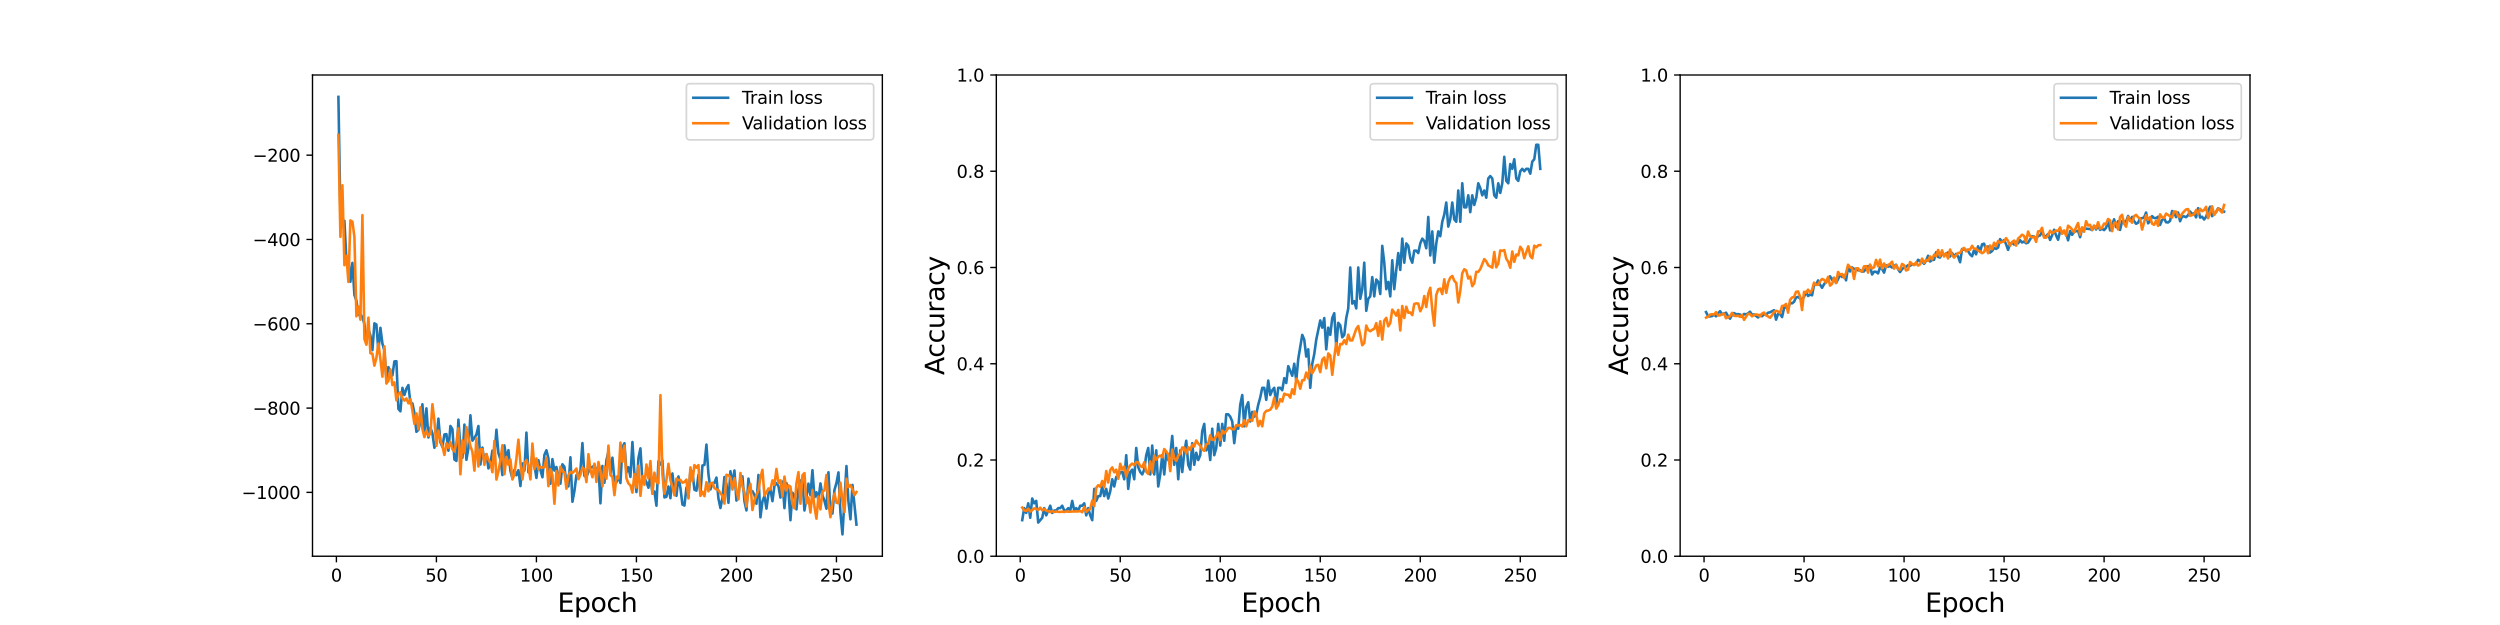 <?xml version="1.0" encoding="utf-8" standalone="no"?>
<!DOCTYPE svg PUBLIC "-//W3C//DTD SVG 1.1//EN"
  "http://www.w3.org/Graphics/SVG/1.1/DTD/svg11.dtd">
<svg height="360pt" version="1.1" viewBox="0 0 1440 360" width="1440pt" xmlns="http://www.w3.org/2000/svg" xmlns:xlink="http://www.w3.org/1999/xlink">
 <defs>
  <style type="text/css">*{stroke-linecap:butt;stroke-linejoin:round;}</style>
 </defs>
 <g id="figure_1">
  <g id="patch_1">
   <path d="M 0 360 
L 1440 360 
L 1440 0 
L 0 0 
z
" style="fill:#ffffff;"/>
  </g>
  <g id="axes_1">
   <g id="patch_2">
    <path d="M 180 320.4 
L 508.235 320.4 
L 508.235 43.2 
L 180 43.2 
z
" style="fill:#ffffff;"/>
   </g>
   <g id="matplotlib.axis_1">
    <g id="xtick_1">
     <g id="line2d_1">
      <defs>
       <path d="M 0 0 
L 0 3.5 
" id="m39d8b6b0dd" style="stroke:#000000;stroke-width:0.8;"/>
      </defs>
      <g>
       <use style="stroke:#000000;stroke-width:0.8;" x="193.768" xlink:href="#m39d8b6b0dd" y="320.4"/>
      </g>
     </g>
     <g id="text_1">
      <!-- 0 -->
      <g transform="translate(190.586 334.998)scale(0.1 -0.1)">
       <defs>
        <path d="M 2034 4250 
Q 1547 4250 1301 3770 
Q 1056 3291 1056 2328 
Q 1056 1369 1301 889 
Q 1547 409 2034 409 
Q 2525 409 2770 889 
Q 3016 1369 3016 2328 
Q 3016 3291 2770 3770 
Q 2525 4250 2034 4250 
z
M 2034 4750 
Q 2819 4750 3233 4129 
Q 3647 3509 3647 2328 
Q 3647 1150 3233 529 
Q 2819 -91 2034 -91 
Q 1250 -91 836 529 
Q 422 1150 422 2328 
Q 422 3509 836 4129 
Q 1250 4750 2034 4750 
z
" id="DejaVuSans-30" transform="scale(0.016)"/>
       </defs>
       <use xlink:href="#DejaVuSans-30"/>
      </g>
     </g>
    </g>
    <g id="xtick_2">
     <g id="line2d_2">
      <g>
       <use style="stroke:#000000;stroke-width:0.8;" x="251.373" xlink:href="#m39d8b6b0dd" y="320.4"/>
      </g>
     </g>
     <g id="text_2">
      <!-- 50 -->
      <g transform="translate(245.011 334.998)scale(0.1 -0.1)">
       <defs>
        <path d="M 691 4666 
L 3169 4666 
L 3169 4134 
L 1269 4134 
L 1269 2991 
Q 1406 3038 1543 3061 
Q 1681 3084 1819 3084 
Q 2600 3084 3056 2656 
Q 3513 2228 3513 1497 
Q 3513 744 3044 326 
Q 2575 -91 1722 -91 
Q 1428 -91 1123 -41 
Q 819 9 494 109 
L 494 744 
Q 775 591 1075 516 
Q 1375 441 1709 441 
Q 2250 441 2565 725 
Q 2881 1009 2881 1497 
Q 2881 1984 2565 2268 
Q 2250 2553 1709 2553 
Q 1456 2553 1204 2497 
Q 953 2441 691 2322 
L 691 4666 
z
" id="DejaVuSans-35" transform="scale(0.016)"/>
       </defs>
       <use xlink:href="#DejaVuSans-35"/>
       <use x="63.623" xlink:href="#DejaVuSans-30"/>
      </g>
     </g>
    </g>
    <g id="xtick_3">
     <g id="line2d_3">
      <g>
       <use style="stroke:#000000;stroke-width:0.8;" x="308.978" xlink:href="#m39d8b6b0dd" y="320.4"/>
      </g>
     </g>
     <g id="text_3">
      <!-- 100 -->
      <g transform="translate(299.435 334.998)scale(0.1 -0.1)">
       <defs>
        <path d="M 794 531 
L 1825 531 
L 1825 4091 
L 703 3866 
L 703 4441 
L 1819 4666 
L 2450 4666 
L 2450 531 
L 3481 531 
L 3481 0 
L 794 0 
L 794 531 
z
" id="DejaVuSans-31" transform="scale(0.016)"/>
       </defs>
       <use xlink:href="#DejaVuSans-31"/>
       <use x="63.623" xlink:href="#DejaVuSans-30"/>
       <use x="127.246" xlink:href="#DejaVuSans-30"/>
      </g>
     </g>
    </g>
    <g id="xtick_4">
     <g id="line2d_4">
      <g>
       <use style="stroke:#000000;stroke-width:0.8;" x="366.584" xlink:href="#m39d8b6b0dd" y="320.4"/>
      </g>
     </g>
     <g id="text_4">
      <!-- 150 -->
      <g transform="translate(357.04 334.998)scale(0.1 -0.1)">
       <use xlink:href="#DejaVuSans-31"/>
       <use x="63.623" xlink:href="#DejaVuSans-35"/>
       <use x="127.246" xlink:href="#DejaVuSans-30"/>
      </g>
     </g>
    </g>
    <g id="xtick_5">
     <g id="line2d_5">
      <g>
       <use style="stroke:#000000;stroke-width:0.8;" x="424.189" xlink:href="#m39d8b6b0dd" y="320.4"/>
      </g>
     </g>
     <g id="text_5">
      <!-- 200 -->
      <g transform="translate(414.645 334.998)scale(0.1 -0.1)">
       <defs>
        <path d="M 1228 531 
L 3431 531 
L 3431 0 
L 469 0 
L 469 531 
Q 828 903 1448 1529 
Q 2069 2156 2228 2338 
Q 2531 2678 2651 2914 
Q 2772 3150 2772 3378 
Q 2772 3750 2511 3984 
Q 2250 4219 1831 4219 
Q 1534 4219 1204 4116 
Q 875 4013 500 3803 
L 500 4441 
Q 881 4594 1212 4672 
Q 1544 4750 1819 4750 
Q 2544 4750 2975 4387 
Q 3406 4025 3406 3419 
Q 3406 3131 3298 2873 
Q 3191 2616 2906 2266 
Q 2828 2175 2409 1742 
Q 1991 1309 1228 531 
z
" id="DejaVuSans-32" transform="scale(0.016)"/>
       </defs>
       <use xlink:href="#DejaVuSans-32"/>
       <use x="63.623" xlink:href="#DejaVuSans-30"/>
       <use x="127.246" xlink:href="#DejaVuSans-30"/>
      </g>
     </g>
    </g>
    <g id="xtick_6">
     <g id="line2d_6">
      <g>
       <use style="stroke:#000000;stroke-width:0.8;" x="481.794" xlink:href="#m39d8b6b0dd" y="320.4"/>
      </g>
     </g>
     <g id="text_6">
      <!-- 250 -->
      <g transform="translate(472.251 334.998)scale(0.1 -0.1)">
       <use xlink:href="#DejaVuSans-32"/>
       <use x="63.623" xlink:href="#DejaVuSans-35"/>
       <use x="127.246" xlink:href="#DejaVuSans-30"/>
      </g>
     </g>
    </g>
    <g id="text_7">
     <!-- Epoch -->
     <g transform="translate(321.151 352.476)scale(0.15 -0.15)">
      <defs>
       <path d="M 628 4666 
L 3578 4666 
L 3578 4134 
L 1259 4134 
L 1259 2753 
L 3481 2753 
L 3481 2222 
L 1259 2222 
L 1259 531 
L 3634 531 
L 3634 0 
L 628 0 
L 628 4666 
z
" id="DejaVuSans-45" transform="scale(0.016)"/>
       <path d="M 1159 525 
L 1159 -1331 
L 581 -1331 
L 581 3500 
L 1159 3500 
L 1159 2969 
Q 1341 3281 1617 3432 
Q 1894 3584 2278 3584 
Q 2916 3584 3314 3078 
Q 3713 2572 3713 1747 
Q 3713 922 3314 415 
Q 2916 -91 2278 -91 
Q 1894 -91 1617 61 
Q 1341 213 1159 525 
z
M 3116 1747 
Q 3116 2381 2855 2742 
Q 2594 3103 2138 3103 
Q 1681 3103 1420 2742 
Q 1159 2381 1159 1747 
Q 1159 1113 1420 752 
Q 1681 391 2138 391 
Q 2594 391 2855 752 
Q 3116 1113 3116 1747 
z
" id="DejaVuSans-70" transform="scale(0.016)"/>
       <path d="M 1959 3097 
Q 1497 3097 1228 2736 
Q 959 2375 959 1747 
Q 959 1119 1226 758 
Q 1494 397 1959 397 
Q 2419 397 2687 759 
Q 2956 1122 2956 1747 
Q 2956 2369 2687 2733 
Q 2419 3097 1959 3097 
z
M 1959 3584 
Q 2709 3584 3137 3096 
Q 3566 2609 3566 1747 
Q 3566 888 3137 398 
Q 2709 -91 1959 -91 
Q 1206 -91 779 398 
Q 353 888 353 1747 
Q 353 2609 779 3096 
Q 1206 3584 1959 3584 
z
" id="DejaVuSans-6f" transform="scale(0.016)"/>
       <path d="M 3122 3366 
L 3122 2828 
Q 2878 2963 2633 3030 
Q 2388 3097 2138 3097 
Q 1578 3097 1268 2742 
Q 959 2388 959 1747 
Q 959 1106 1268 751 
Q 1578 397 2138 397 
Q 2388 397 2633 464 
Q 2878 531 3122 666 
L 3122 134 
Q 2881 22 2623 -34 
Q 2366 -91 2075 -91 
Q 1284 -91 818 406 
Q 353 903 353 1747 
Q 353 2603 823 3093 
Q 1294 3584 2113 3584 
Q 2378 3584 2631 3529 
Q 2884 3475 3122 3366 
z
" id="DejaVuSans-63" transform="scale(0.016)"/>
       <path d="M 3513 2113 
L 3513 0 
L 2938 0 
L 2938 2094 
Q 2938 2591 2744 2837 
Q 2550 3084 2163 3084 
Q 1697 3084 1428 2787 
Q 1159 2491 1159 1978 
L 1159 0 
L 581 0 
L 581 4863 
L 1159 4863 
L 1159 2956 
Q 1366 3272 1645 3428 
Q 1925 3584 2291 3584 
Q 2894 3584 3203 3211 
Q 3513 2838 3513 2113 
z
" id="DejaVuSans-68" transform="scale(0.016)"/>
      </defs>
      <use xlink:href="#DejaVuSans-45"/>
      <use x="63.184" xlink:href="#DejaVuSans-70"/>
      <use x="126.66" xlink:href="#DejaVuSans-6f"/>
      <use x="187.842" xlink:href="#DejaVuSans-63"/>
      <use x="242.822" xlink:href="#DejaVuSans-68"/>
     </g>
    </g>
   </g>
   <g id="matplotlib.axis_2">
    <g id="ytick_1">
     <g id="line2d_7">
      <defs>
       <path d="M 0 0 
L -3.5 0 
" id="m17ce45d830" style="stroke:#000000;stroke-width:0.8;"/>
      </defs>
      <g>
       <use style="stroke:#000000;stroke-width:0.8;" x="180" xlink:href="#m17ce45d830" y="283.609"/>
      </g>
     </g>
     <g id="text_8">
      <!-- −1000 -->
      <g transform="translate(139.17 287.409)scale(0.1 -0.1)">
       <defs>
        <path d="M 678 2272 
L 4684 2272 
L 4684 1741 
L 678 1741 
L 678 2272 
z
" id="DejaVuSans-2212" transform="scale(0.016)"/>
       </defs>
       <use xlink:href="#DejaVuSans-2212"/>
       <use x="83.789" xlink:href="#DejaVuSans-31"/>
       <use x="147.412" xlink:href="#DejaVuSans-30"/>
       <use x="211.035" xlink:href="#DejaVuSans-30"/>
       <use x="274.658" xlink:href="#DejaVuSans-30"/>
      </g>
     </g>
    </g>
    <g id="ytick_2">
     <g id="line2d_8">
      <g>
       <use style="stroke:#000000;stroke-width:0.8;" x="180" xlink:href="#m17ce45d830" y="235.051"/>
      </g>
     </g>
     <g id="text_9">
      <!-- −800 -->
      <g transform="translate(145.533 238.851)scale(0.1 -0.1)">
       <defs>
        <path d="M 2034 2216 
Q 1584 2216 1326 1975 
Q 1069 1734 1069 1313 
Q 1069 891 1326 650 
Q 1584 409 2034 409 
Q 2484 409 2743 651 
Q 3003 894 3003 1313 
Q 3003 1734 2745 1975 
Q 2488 2216 2034 2216 
z
M 1403 2484 
Q 997 2584 770 2862 
Q 544 3141 544 3541 
Q 544 4100 942 4425 
Q 1341 4750 2034 4750 
Q 2731 4750 3128 4425 
Q 3525 4100 3525 3541 
Q 3525 3141 3298 2862 
Q 3072 2584 2669 2484 
Q 3125 2378 3379 2068 
Q 3634 1759 3634 1313 
Q 3634 634 3220 271 
Q 2806 -91 2034 -91 
Q 1263 -91 848 271 
Q 434 634 434 1313 
Q 434 1759 690 2068 
Q 947 2378 1403 2484 
z
M 1172 3481 
Q 1172 3119 1398 2916 
Q 1625 2713 2034 2713 
Q 2441 2713 2670 2916 
Q 2900 3119 2900 3481 
Q 2900 3844 2670 4047 
Q 2441 4250 2034 4250 
Q 1625 4250 1398 4047 
Q 1172 3844 1172 3481 
z
" id="DejaVuSans-38" transform="scale(0.016)"/>
       </defs>
       <use xlink:href="#DejaVuSans-2212"/>
       <use x="83.789" xlink:href="#DejaVuSans-38"/>
       <use x="147.412" xlink:href="#DejaVuSans-30"/>
       <use x="211.035" xlink:href="#DejaVuSans-30"/>
      </g>
     </g>
    </g>
    <g id="ytick_3">
     <g id="line2d_9">
      <g>
       <use style="stroke:#000000;stroke-width:0.8;" x="180" xlink:href="#m17ce45d830" y="186.493"/>
      </g>
     </g>
     <g id="text_10">
      <!-- −600 -->
      <g transform="translate(145.533 190.293)scale(0.1 -0.1)">
       <defs>
        <path d="M 2113 2584 
Q 1688 2584 1439 2293 
Q 1191 2003 1191 1497 
Q 1191 994 1439 701 
Q 1688 409 2113 409 
Q 2538 409 2786 701 
Q 3034 994 3034 1497 
Q 3034 2003 2786 2293 
Q 2538 2584 2113 2584 
z
M 3366 4563 
L 3366 3988 
Q 3128 4100 2886 4159 
Q 2644 4219 2406 4219 
Q 1781 4219 1451 3797 
Q 1122 3375 1075 2522 
Q 1259 2794 1537 2939 
Q 1816 3084 2150 3084 
Q 2853 3084 3261 2657 
Q 3669 2231 3669 1497 
Q 3669 778 3244 343 
Q 2819 -91 2113 -91 
Q 1303 -91 875 529 
Q 447 1150 447 2328 
Q 447 3434 972 4092 
Q 1497 4750 2381 4750 
Q 2619 4750 2861 4703 
Q 3103 4656 3366 4563 
z
" id="DejaVuSans-36" transform="scale(0.016)"/>
       </defs>
       <use xlink:href="#DejaVuSans-2212"/>
       <use x="83.789" xlink:href="#DejaVuSans-36"/>
       <use x="147.412" xlink:href="#DejaVuSans-30"/>
       <use x="211.035" xlink:href="#DejaVuSans-30"/>
      </g>
     </g>
    </g>
    <g id="ytick_4">
     <g id="line2d_10">
      <g>
       <use style="stroke:#000000;stroke-width:0.8;" x="180" xlink:href="#m17ce45d830" y="137.935"/>
      </g>
     </g>
     <g id="text_11">
      <!-- −400 -->
      <g transform="translate(145.533 141.734)scale(0.1 -0.1)">
       <defs>
        <path d="M 2419 4116 
L 825 1625 
L 2419 1625 
L 2419 4116 
z
M 2253 4666 
L 3047 4666 
L 3047 1625 
L 3713 1625 
L 3713 1100 
L 3047 1100 
L 3047 0 
L 2419 0 
L 2419 1100 
L 313 1100 
L 313 1709 
L 2253 4666 
z
" id="DejaVuSans-34" transform="scale(0.016)"/>
       </defs>
       <use xlink:href="#DejaVuSans-2212"/>
       <use x="83.789" xlink:href="#DejaVuSans-34"/>
       <use x="147.412" xlink:href="#DejaVuSans-30"/>
       <use x="211.035" xlink:href="#DejaVuSans-30"/>
      </g>
     </g>
    </g>
    <g id="ytick_5">
     <g id="line2d_11">
      <g>
       <use style="stroke:#000000;stroke-width:0.8;" x="180" xlink:href="#m17ce45d830" y="89.377"/>
      </g>
     </g>
     <g id="text_12">
      <!-- −200 -->
      <g transform="translate(145.533 93.176)scale(0.1 -0.1)">
       <use xlink:href="#DejaVuSans-2212"/>
       <use x="83.789" xlink:href="#DejaVuSans-32"/>
       <use x="147.412" xlink:href="#DejaVuSans-30"/>
       <use x="211.035" xlink:href="#DejaVuSans-30"/>
      </g>
     </g>
    </g>
   </g>
   <g id="line2d_12">
    <path clip-path="url(#p6eb537071e)" d="M 194.92 55.8 
L 196.072 123.396 
L 197.224 129.078 
L 198.376 127.142 
L 199.528 149.829 
L 200.68 148.721 
L 201.832 162.297 
L 202.985 151.417 
L 204.137 169.862 
L 205.289 173.222 
L 206.441 181.38 
L 207.593 181.122 
L 208.745 182.581 
L 209.897 186.667 
L 211.049 197.488 
L 212.201 189.556 
L 213.353 193.28 
L 214.506 201.682 
L 215.658 186.253 
L 216.81 186.91 
L 217.962 202.565 
L 219.114 188.822 
L 220.266 197.828 
L 221.418 202.051 
L 222.57 218.805 
L 223.722 211.437 
L 224.875 214.301 
L 226.027 216.235 
L 227.179 208.174 
L 228.331 208.043 
L 229.483 235.56 
L 230.635 236.913 
L 231.787 223.411 
L 232.939 227.5 
L 234.091 223.839 
L 235.244 221.819 
L 236.396 232.345 
L 237.548 232.345 
L 238.7 237.878 
L 239.852 248.726 
L 241.004 247.595 
L 242.156 243 
L 243.308 232.86 
L 244.46 249.379 
L 245.612 235.226 
L 246.765 251.975 
L 247.917 246.317 
L 249.069 249.605 
L 250.221 257.9 
L 251.373 253.727 
L 252.525 241.145 
L 253.677 254.719 
L 254.829 257.446 
L 255.981 250.25 
L 257.134 250.057 
L 258.286 259.6 
L 259.438 245.371 
L 260.59 247.207 
L 261.742 264.662 
L 262.894 265.488 
L 264.046 241.718 
L 265.198 257.734 
L 266.35 263.655 
L 267.503 244.572 
L 268.655 264.842 
L 269.807 258.058 
L 270.959 239.214 
L 272.111 253.818 
L 273.263 252.261 
L 274.415 250.25 
L 275.567 245.385 
L 276.719 267.54 
L 277.871 257.795 
L 279.024 266.185 
L 280.176 261.593 
L 281.328 269.824 
L 282.48 266.756 
L 283.632 259.571 
L 284.784 262.973 
L 285.936 247.529 
L 287.088 260.965 
L 288.24 264.619 
L 289.393 273.64 
L 290.545 256.577 
L 291.697 264.803 
L 292.849 259.293 
L 294.001 271.176 
L 295.153 275.5 
L 296.305 270.725 
L 297.457 273.729 
L 298.609 270.816 
L 299.762 279.965 
L 300.914 266.917 
L 302.066 271.084 
L 303.218 249.185 
L 304.37 272.064 
L 305.522 271.052 
L 306.674 261.672 
L 307.826 267.984 
L 308.978 275.279 
L 310.13 265.072 
L 311.283 270.701 
L 312.435 274.896 
L 313.587 262.006 
L 314.739 259.357 
L 315.891 264.082 
L 317.043 278.639 
L 318.195 264.452 
L 319.347 271.063 
L 320.499 268.983 
L 321.652 274.832 
L 322.804 278.592 
L 323.956 267.432 
L 325.108 268.843 
L 326.26 278.258 
L 327.412 280.154 
L 328.564 263.395 
L 329.716 289.01 
L 330.868 282.783 
L 332.021 273.66 
L 333.173 274.497 
L 334.325 271.076 
L 335.477 255.226 
L 336.629 274.112 
L 337.781 274.646 
L 340.085 268.997 
L 341.237 269.251 
L 342.389 267.796 
L 343.542 271.9 
L 344.694 268.622 
L 345.846 289.9 
L 346.998 268.399 
L 348.15 278.056 
L 349.302 265.077 
L 350.454 260.281 
L 351.606 272.84 
L 352.758 263.625 
L 353.911 276.555 
L 355.063 277.788 
L 356.215 274.381 
L 357.367 278.212 
L 358.519 257.465 
L 359.671 255.299 
L 360.823 272.161 
L 361.975 269.154 
L 363.127 274.7 
L 364.28 254.622 
L 365.432 272.793 
L 366.584 283.42 
L 367.736 263.888 
L 368.888 258.254 
L 370.04 277.363 
L 371.192 275.36 
L 372.344 277.726 
L 373.496 280.935 
L 374.648 274.059 
L 375.801 284.102 
L 376.953 283.088 
L 378.105 291.266 
L 379.257 265.739 
L 380.409 267.569 
L 381.561 265.186 
L 382.713 286.507 
L 383.865 286.128 
L 385.017 280.211 
L 386.17 286.951 
L 387.322 272.708 
L 388.474 283.297 
L 389.626 285.584 
L 390.778 274.43 
L 391.93 281.131 
L 393.082 290.602 
L 394.234 291.201 
L 395.386 280.839 
L 396.539 286.331 
L 397.691 270.695 
L 398.843 271.896 
L 399.995 282.076 
L 401.147 282.61 
L 402.299 273.538 
L 403.451 284.235 
L 404.603 268.124 
L 405.755 267.773 
L 406.907 256.087 
L 408.06 273.039 
L 409.212 281.908 
L 410.364 278.369 
L 411.516 278.097 
L 412.668 275.083 
L 413.82 287.145 
L 414.972 292.628 
L 416.124 286.799 
L 417.276 274.751 
L 418.429 278.753 
L 419.581 289.619 
L 420.733 271.43 
L 421.885 278.665 
L 423.037 270.992 
L 424.189 288.321 
L 425.341 285.036 
L 426.493 275.578 
L 427.645 274.364 
L 428.798 288.759 
L 429.95 293.995 
L 431.102 275.674 
L 432.254 283.473 
L 433.406 282.895 
L 434.558 285.063 
L 435.71 290.161 
L 436.862 273.566 
L 438.014 297.969 
L 439.166 288.778 
L 440.319 285.704 
L 441.471 292.968 
L 442.623 284.555 
L 443.775 281.967 
L 444.927 288.668 
L 446.079 279.829 
L 447.231 278.321 
L 448.383 279.945 
L 449.535 286.584 
L 450.688 277.391 
L 451.84 292.683 
L 452.992 278.272 
L 454.144 282.351 
L 455.296 299.648 
L 456.448 283.813 
L 457.6 285.347 
L 458.752 293.393 
L 459.904 281.856 
L 461.057 276.77 
L 462.209 277.1 
L 463.361 294.041 
L 465.665 278.559 
L 466.817 285.236 
L 467.969 270.845 
L 469.121 286.492 
L 470.273 283.556 
L 471.425 287.989 
L 472.578 278.445 
L 473.73 285.303 
L 474.882 288.471 
L 476.034 293.017 
L 477.186 272.045 
L 478.338 295.02 
L 479.49 295.786 
L 480.642 282.209 
L 481.794 278.176 
L 482.947 272.106 
L 484.099 295.419 
L 485.251 307.8 
L 487.555 268.446 
L 488.707 288.938 
L 489.859 299.111 
L 491.011 279.331 
L 493.316 302.187 
L 493.316 302.187 
" style="fill:none;stroke:#1f77b4;stroke-linecap:square;stroke-width:1.5;"/>
   </g>
   <g id="line2d_13">
    <path clip-path="url(#p6eb537071e)" d="M 194.92 77.671 
L 196.072 136.372 
L 197.224 106.733 
L 198.376 152.75 
L 199.528 147.363 
L 200.68 162.378 
L 201.832 126.958 
L 202.985 127.694 
L 204.137 136.378 
L 205.289 182.207 
L 206.441 176.532 
L 207.593 184.128 
L 208.745 123.923 
L 209.897 195.257 
L 211.049 198.55 
L 212.201 182.955 
L 213.353 203.46 
L 214.506 203.733 
L 215.658 210.622 
L 216.81 206.063 
L 217.962 197.9 
L 219.114 206.905 
L 220.266 216.949 
L 221.418 199.496 
L 222.57 220.916 
L 223.722 219.371 
L 224.875 212.852 
L 226.027 221.783 
L 227.179 220.245 
L 228.331 230.56 
L 229.483 226.903 
L 230.635 225.951 
L 231.787 229.389 
L 232.939 230.725 
L 234.091 229.503 
L 235.244 232.304 
L 236.396 229.912 
L 237.548 236.508 
L 238.7 244.166 
L 239.852 238.11 
L 241.004 247.244 
L 242.156 234.648 
L 243.308 247.041 
L 244.46 251.77 
L 245.612 248.024 
L 246.765 251.058 
L 247.917 249.595 
L 249.069 232.864 
L 250.221 242.4 
L 251.373 256.815 
L 252.525 248.034 
L 253.677 253.367 
L 254.829 256.972 
L 255.981 262.045 
L 257.134 255.33 
L 258.286 257.921 
L 259.438 254.607 
L 260.59 258.739 
L 261.742 259.993 
L 262.894 254.659 
L 264.046 246.722 
L 265.198 273.181 
L 266.35 253.656 
L 267.503 260.826 
L 268.655 245.987 
L 269.807 251.996 
L 270.959 256.944 
L 272.111 260.295 
L 273.263 271.077 
L 274.415 252.498 
L 275.567 268.698 
L 276.719 258.813 
L 277.871 258.774 
L 279.024 267.761 
L 280.176 261.586 
L 281.328 264.718 
L 282.48 266.471 
L 283.632 271.991 
L 284.784 253.987 
L 285.936 276.214 
L 287.088 271.54 
L 288.24 265.253 
L 289.393 256.462 
L 290.545 273.136 
L 291.697 263.156 
L 292.849 267.706 
L 294.001 264.675 
L 295.153 276.151 
L 296.305 273.27 
L 297.457 264.095 
L 298.609 253.252 
L 299.762 266.594 
L 300.914 276.097 
L 302.066 267.144 
L 303.218 264.929 
L 304.37 268.616 
L 305.522 276.127 
L 306.674 255.495 
L 307.826 270.14 
L 308.978 264.082 
L 310.13 270.257 
L 311.283 268.845 
L 312.435 269.388 
L 313.587 269.003 
L 314.739 263.73 
L 315.891 280.036 
L 317.043 270.218 
L 318.195 273.646 
L 319.347 290.131 
L 320.499 271.317 
L 321.652 279.621 
L 322.804 268.843 
L 323.956 271.514 
L 325.108 272.057 
L 326.26 281.503 
L 327.412 273.595 
L 328.564 271.885 
L 329.716 272.382 
L 330.868 271.334 
L 332.021 269.872 
L 333.173 276.038 
L 334.325 273.43 
L 335.477 269.297 
L 336.629 270.318 
L 337.781 277.689 
L 338.933 261.635 
L 340.085 270.539 
L 341.237 274.896 
L 342.389 267.07 
L 343.542 277.598 
L 344.694 266.128 
L 345.846 271.207 
L 346.998 280.129 
L 348.15 268.8 
L 349.302 275.678 
L 350.454 256.689 
L 351.606 273.663 
L 352.758 274.685 
L 353.911 285.209 
L 355.063 274.527 
L 356.215 275.586 
L 357.367 254.963 
L 358.519 265.94 
L 359.671 256.818 
L 360.823 275.487 
L 361.975 278.478 
L 363.127 279.555 
L 364.28 283.723 
L 365.432 273.101 
L 366.584 280.812 
L 367.736 268.345 
L 368.888 285.577 
L 370.04 274.234 
L 371.192 279.235 
L 372.344 267.573 
L 373.496 275.562 
L 374.648 265.588 
L 375.801 284.4 
L 376.953 272.246 
L 378.105 277.619 
L 379.257 278.393 
L 380.409 227.648 
L 381.561 273.465 
L 382.713 284.33 
L 383.865 276.364 
L 385.017 267.14 
L 386.17 276.637 
L 387.322 280.282 
L 388.474 285.27 
L 389.626 275.685 
L 390.778 276.543 
L 391.93 276.412 
L 393.082 278.048 
L 394.234 277.625 
L 395.386 276.272 
L 396.539 287.111 
L 397.691 269.214 
L 398.843 277.21 
L 399.995 267.872 
L 401.147 269.393 
L 402.299 267.9 
L 403.451 285.638 
L 404.603 283.262 
L 405.755 285.791 
L 406.907 277.746 
L 408.06 282.96 
L 409.212 278.406 
L 410.364 278.062 
L 411.516 281.119 
L 412.668 281.906 
L 413.82 282.355 
L 414.972 284.145 
L 416.124 285.538 
L 417.276 290.042 
L 418.429 273.503 
L 419.581 273.671 
L 420.733 275.113 
L 421.885 281.994 
L 423.037 275.426 
L 424.189 282.262 
L 425.341 287.604 
L 426.493 272.446 
L 427.645 280.022 
L 428.798 283.558 
L 429.95 291.726 
L 431.102 282.552 
L 432.254 278.78 
L 433.406 293.766 
L 434.558 288.093 
L 436.862 282.352 
L 438.014 275 
L 439.166 270.625 
L 440.319 285.387 
L 441.471 283.635 
L 442.623 281.359 
L 443.775 281.994 
L 444.927 276.7 
L 446.079 279.214 
L 447.231 270.111 
L 448.383 278.131 
L 449.535 276.695 
L 450.688 285.842 
L 451.84 274.525 
L 452.992 282.572 
L 454.144 279.591 
L 455.296 280.333 
L 456.448 290.203 
L 457.6 292.829 
L 458.752 278.431 
L 459.904 271.972 
L 461.057 290.109 
L 462.209 273.777 
L 463.361 272.51 
L 464.513 289.915 
L 465.665 286.616 
L 466.817 295.186 
L 467.969 282.402 
L 469.121 291.789 
L 470.273 298.748 
L 471.425 286.017 
L 472.578 293.374 
L 473.73 283.101 
L 474.882 282.46 
L 476.034 273.623 
L 477.186 289.58 
L 478.338 297.915 
L 479.49 289.345 
L 480.642 284.342 
L 481.794 289.586 
L 482.947 289.86 
L 484.099 278.044 
L 485.251 288.644 
L 486.403 294.921 
L 487.555 275.734 
L 488.707 280.553 
L 489.859 279.412 
L 491.011 281.791 
L 492.163 285.229 
L 493.316 283.402 
L 493.316 283.402 
" style="fill:none;stroke:#ff7f0e;stroke-linecap:square;stroke-width:1.5;"/>
   </g>
   <g id="patch_3">
    <path d="M 180 320.4 
L 180 43.2 
" style="fill:none;stroke:#000000;stroke-linecap:square;stroke-linejoin:miter;stroke-width:0.8;"/>
   </g>
   <g id="patch_4">
    <path d="M 508.235 320.4 
L 508.235 43.2 
" style="fill:none;stroke:#000000;stroke-linecap:square;stroke-linejoin:miter;stroke-width:0.8;"/>
   </g>
   <g id="patch_5">
    <path d="M 180 320.4 
L 508.235 320.4 
" style="fill:none;stroke:#000000;stroke-linecap:square;stroke-linejoin:miter;stroke-width:0.8;"/>
   </g>
   <g id="patch_6">
    <path d="M 180 43.2 
L 508.235 43.2 
" style="fill:none;stroke:#000000;stroke-linecap:square;stroke-linejoin:miter;stroke-width:0.8;"/>
   </g>
   <g id="legend_1">
    <g id="patch_7">
     <path d="M 397.36 80.556 
L 501.235 80.556 
Q 503.235 80.556 503.235 78.556 
L 503.235 50.2 
Q 503.235 48.2 501.235 48.2 
L 397.36 48.2 
Q 395.36 48.2 395.36 50.2 
L 395.36 78.556 
Q 395.36 80.556 397.36 80.556 
z
" style="fill:#ffffff;opacity:0.8;stroke:#cccccc;stroke-linejoin:miter;"/>
    </g>
    <g id="line2d_14">
     <path d="M 399.36 56.298 
L 419.36 56.298 
" style="fill:none;stroke:#1f77b4;stroke-linecap:square;stroke-width:1.5;"/>
    </g>
    <g id="line2d_15"/>
    <g id="text_13">
     <!-- Train loss -->
     <g transform="translate(427.36 59.798)scale(0.1 -0.1)">
      <defs>
       <path d="M -19 4666 
L 3928 4666 
L 3928 4134 
L 2272 4134 
L 2272 0 
L 1638 0 
L 1638 4134 
L -19 4134 
L -19 4666 
z
" id="DejaVuSans-54" transform="scale(0.016)"/>
       <path d="M 2631 2963 
Q 2534 3019 2420 3045 
Q 2306 3072 2169 3072 
Q 1681 3072 1420 2755 
Q 1159 2438 1159 1844 
L 1159 0 
L 581 0 
L 581 3500 
L 1159 3500 
L 1159 2956 
Q 1341 3275 1631 3429 
Q 1922 3584 2338 3584 
Q 2397 3584 2469 3576 
Q 2541 3569 2628 3553 
L 2631 2963 
z
" id="DejaVuSans-72" transform="scale(0.016)"/>
       <path d="M 2194 1759 
Q 1497 1759 1228 1600 
Q 959 1441 959 1056 
Q 959 750 1161 570 
Q 1363 391 1709 391 
Q 2188 391 2477 730 
Q 2766 1069 2766 1631 
L 2766 1759 
L 2194 1759 
z
M 3341 1997 
L 3341 0 
L 2766 0 
L 2766 531 
Q 2569 213 2275 61 
Q 1981 -91 1556 -91 
Q 1019 -91 701 211 
Q 384 513 384 1019 
Q 384 1609 779 1909 
Q 1175 2209 1959 2209 
L 2766 2209 
L 2766 2266 
Q 2766 2663 2505 2880 
Q 2244 3097 1772 3097 
Q 1472 3097 1187 3025 
Q 903 2953 641 2809 
L 641 3341 
Q 956 3463 1253 3523 
Q 1550 3584 1831 3584 
Q 2591 3584 2966 3190 
Q 3341 2797 3341 1997 
z
" id="DejaVuSans-61" transform="scale(0.016)"/>
       <path d="M 603 3500 
L 1178 3500 
L 1178 0 
L 603 0 
L 603 3500 
z
M 603 4863 
L 1178 4863 
L 1178 4134 
L 603 4134 
L 603 4863 
z
" id="DejaVuSans-69" transform="scale(0.016)"/>
       <path d="M 3513 2113 
L 3513 0 
L 2938 0 
L 2938 2094 
Q 2938 2591 2744 2837 
Q 2550 3084 2163 3084 
Q 1697 3084 1428 2787 
Q 1159 2491 1159 1978 
L 1159 0 
L 581 0 
L 581 3500 
L 1159 3500 
L 1159 2956 
Q 1366 3272 1645 3428 
Q 1925 3584 2291 3584 
Q 2894 3584 3203 3211 
Q 3513 2838 3513 2113 
z
" id="DejaVuSans-6e" transform="scale(0.016)"/>
       <path id="DejaVuSans-20" transform="scale(0.016)"/>
       <path d="M 603 4863 
L 1178 4863 
L 1178 0 
L 603 0 
L 603 4863 
z
" id="DejaVuSans-6c" transform="scale(0.016)"/>
       <path d="M 2834 3397 
L 2834 2853 
Q 2591 2978 2328 3040 
Q 2066 3103 1784 3103 
Q 1356 3103 1142 2972 
Q 928 2841 928 2578 
Q 928 2378 1081 2264 
Q 1234 2150 1697 2047 
L 1894 2003 
Q 2506 1872 2764 1633 
Q 3022 1394 3022 966 
Q 3022 478 2636 193 
Q 2250 -91 1575 -91 
Q 1294 -91 989 -36 
Q 684 19 347 128 
L 347 722 
Q 666 556 975 473 
Q 1284 391 1588 391 
Q 1994 391 2212 530 
Q 2431 669 2431 922 
Q 2431 1156 2273 1281 
Q 2116 1406 1581 1522 
L 1381 1569 
Q 847 1681 609 1914 
Q 372 2147 372 2553 
Q 372 3047 722 3315 
Q 1072 3584 1716 3584 
Q 2034 3584 2315 3537 
Q 2597 3491 2834 3397 
z
" id="DejaVuSans-73" transform="scale(0.016)"/>
      </defs>
      <use xlink:href="#DejaVuSans-54"/>
      <use x="46.334" xlink:href="#DejaVuSans-72"/>
      <use x="87.447" xlink:href="#DejaVuSans-61"/>
      <use x="148.727" xlink:href="#DejaVuSans-69"/>
      <use x="176.51" xlink:href="#DejaVuSans-6e"/>
      <use x="239.889" xlink:href="#DejaVuSans-20"/>
      <use x="271.676" xlink:href="#DejaVuSans-6c"/>
      <use x="299.459" xlink:href="#DejaVuSans-6f"/>
      <use x="360.641" xlink:href="#DejaVuSans-73"/>
      <use x="412.74" xlink:href="#DejaVuSans-73"/>
     </g>
    </g>
    <g id="line2d_16">
     <path d="M 399.36 70.977 
L 419.36 70.977 
" style="fill:none;stroke:#ff7f0e;stroke-linecap:square;stroke-width:1.5;"/>
    </g>
    <g id="line2d_17"/>
    <g id="text_14">
     <!-- Validation loss -->
     <g transform="translate(427.36 74.477)scale(0.1 -0.1)">
      <defs>
       <path d="M 1831 0 
L 50 4666 
L 709 4666 
L 2188 738 
L 3669 4666 
L 4325 4666 
L 2547 0 
L 1831 0 
z
" id="DejaVuSans-56" transform="scale(0.016)"/>
       <path d="M 2906 2969 
L 2906 4863 
L 3481 4863 
L 3481 0 
L 2906 0 
L 2906 525 
Q 2725 213 2448 61 
Q 2172 -91 1784 -91 
Q 1150 -91 751 415 
Q 353 922 353 1747 
Q 353 2572 751 3078 
Q 1150 3584 1784 3584 
Q 2172 3584 2448 3432 
Q 2725 3281 2906 2969 
z
M 947 1747 
Q 947 1113 1208 752 
Q 1469 391 1925 391 
Q 2381 391 2643 752 
Q 2906 1113 2906 1747 
Q 2906 2381 2643 2742 
Q 2381 3103 1925 3103 
Q 1469 3103 1208 2742 
Q 947 2381 947 1747 
z
" id="DejaVuSans-64" transform="scale(0.016)"/>
       <path d="M 1172 4494 
L 1172 3500 
L 2356 3500 
L 2356 3053 
L 1172 3053 
L 1172 1153 
Q 1172 725 1289 603 
Q 1406 481 1766 481 
L 2356 481 
L 2356 0 
L 1766 0 
Q 1100 0 847 248 
Q 594 497 594 1153 
L 594 3053 
L 172 3053 
L 172 3500 
L 594 3500 
L 594 4494 
L 1172 4494 
z
" id="DejaVuSans-74" transform="scale(0.016)"/>
      </defs>
      <use xlink:href="#DejaVuSans-56"/>
      <use x="60.658" xlink:href="#DejaVuSans-61"/>
      <use x="121.938" xlink:href="#DejaVuSans-6c"/>
      <use x="149.721" xlink:href="#DejaVuSans-69"/>
      <use x="177.504" xlink:href="#DejaVuSans-64"/>
      <use x="240.98" xlink:href="#DejaVuSans-61"/>
      <use x="302.26" xlink:href="#DejaVuSans-74"/>
      <use x="341.469" xlink:href="#DejaVuSans-69"/>
      <use x="369.252" xlink:href="#DejaVuSans-6f"/>
      <use x="430.434" xlink:href="#DejaVuSans-6e"/>
      <use x="493.812" xlink:href="#DejaVuSans-20"/>
      <use x="525.6" xlink:href="#DejaVuSans-6c"/>
      <use x="553.383" xlink:href="#DejaVuSans-6f"/>
      <use x="614.564" xlink:href="#DejaVuSans-73"/>
      <use x="666.664" xlink:href="#DejaVuSans-73"/>
     </g>
    </g>
   </g>
  </g>
  <g id="axes_2">
   <g id="patch_8">
    <path d="M 573.882 320.4 
L 902.118 320.4 
L 902.118 43.2 
L 573.882 43.2 
z
" style="fill:#ffffff;"/>
   </g>
   <g id="matplotlib.axis_3">
    <g id="xtick_7">
     <g id="line2d_18">
      <g>
       <use style="stroke:#000000;stroke-width:0.8;" x="587.65" xlink:href="#m39d8b6b0dd" y="320.4"/>
      </g>
     </g>
     <g id="text_15">
      <!-- 0 -->
      <g transform="translate(584.469 334.998)scale(0.1 -0.1)">
       <use xlink:href="#DejaVuSans-30"/>
      </g>
     </g>
    </g>
    <g id="xtick_8">
     <g id="line2d_19">
      <g>
       <use style="stroke:#000000;stroke-width:0.8;" x="645.255" xlink:href="#m39d8b6b0dd" y="320.4"/>
      </g>
     </g>
     <g id="text_16">
      <!-- 50 -->
      <g transform="translate(638.893 334.998)scale(0.1 -0.1)">
       <use xlink:href="#DejaVuSans-35"/>
       <use x="63.623" xlink:href="#DejaVuSans-30"/>
      </g>
     </g>
    </g>
    <g id="xtick_9">
     <g id="line2d_20">
      <g>
       <use style="stroke:#000000;stroke-width:0.8;" x="702.861" xlink:href="#m39d8b6b0dd" y="320.4"/>
      </g>
     </g>
     <g id="text_17">
      <!-- 100 -->
      <g transform="translate(693.317 334.998)scale(0.1 -0.1)">
       <use xlink:href="#DejaVuSans-31"/>
       <use x="63.623" xlink:href="#DejaVuSans-30"/>
       <use x="127.246" xlink:href="#DejaVuSans-30"/>
      </g>
     </g>
    </g>
    <g id="xtick_10">
     <g id="line2d_21">
      <g>
       <use style="stroke:#000000;stroke-width:0.8;" x="760.466" xlink:href="#m39d8b6b0dd" y="320.4"/>
      </g>
     </g>
     <g id="text_18">
      <!-- 150 -->
      <g transform="translate(750.922 334.998)scale(0.1 -0.1)">
       <use xlink:href="#DejaVuSans-31"/>
       <use x="63.623" xlink:href="#DejaVuSans-35"/>
       <use x="127.246" xlink:href="#DejaVuSans-30"/>
      </g>
     </g>
    </g>
    <g id="xtick_11">
     <g id="line2d_22">
      <g>
       <use style="stroke:#000000;stroke-width:0.8;" x="818.071" xlink:href="#m39d8b6b0dd" y="320.4"/>
      </g>
     </g>
     <g id="text_19">
      <!-- 200 -->
      <g transform="translate(808.528 334.998)scale(0.1 -0.1)">
       <use xlink:href="#DejaVuSans-32"/>
       <use x="63.623" xlink:href="#DejaVuSans-30"/>
       <use x="127.246" xlink:href="#DejaVuSans-30"/>
      </g>
     </g>
    </g>
    <g id="xtick_12">
     <g id="line2d_23">
      <g>
       <use style="stroke:#000000;stroke-width:0.8;" x="875.677" xlink:href="#m39d8b6b0dd" y="320.4"/>
      </g>
     </g>
     <g id="text_20">
      <!-- 250 -->
      <g transform="translate(866.133 334.998)scale(0.1 -0.1)">
       <use xlink:href="#DejaVuSans-32"/>
       <use x="63.623" xlink:href="#DejaVuSans-35"/>
       <use x="127.246" xlink:href="#DejaVuSans-30"/>
      </g>
     </g>
    </g>
    <g id="text_21">
     <!-- Epoch -->
     <g transform="translate(715.034 352.476)scale(0.15 -0.15)">
      <use xlink:href="#DejaVuSans-45"/>
      <use x="63.184" xlink:href="#DejaVuSans-70"/>
      <use x="126.66" xlink:href="#DejaVuSans-6f"/>
      <use x="187.842" xlink:href="#DejaVuSans-63"/>
      <use x="242.822" xlink:href="#DejaVuSans-68"/>
     </g>
    </g>
   </g>
   <g id="matplotlib.axis_4">
    <g id="ytick_6">
     <g id="line2d_24">
      <g>
       <use style="stroke:#000000;stroke-width:0.8;" x="573.882" xlink:href="#m17ce45d830" y="320.4"/>
      </g>
     </g>
     <g id="text_22">
      <!-- 0.0 -->
      <g transform="translate(550.979 324.199)scale(0.1 -0.1)">
       <defs>
        <path d="M 684 794 
L 1344 794 
L 1344 0 
L 684 0 
L 684 794 
z
" id="DejaVuSans-2e" transform="scale(0.016)"/>
       </defs>
       <use xlink:href="#DejaVuSans-30"/>
       <use x="63.623" xlink:href="#DejaVuSans-2e"/>
       <use x="95.41" xlink:href="#DejaVuSans-30"/>
      </g>
     </g>
    </g>
    <g id="ytick_7">
     <g id="line2d_25">
      <g>
       <use style="stroke:#000000;stroke-width:0.8;" x="573.882" xlink:href="#m17ce45d830" y="264.96"/>
      </g>
     </g>
     <g id="text_23">
      <!-- 0.2 -->
      <g transform="translate(550.979 268.759)scale(0.1 -0.1)">
       <use xlink:href="#DejaVuSans-30"/>
       <use x="63.623" xlink:href="#DejaVuSans-2e"/>
       <use x="95.41" xlink:href="#DejaVuSans-32"/>
      </g>
     </g>
    </g>
    <g id="ytick_8">
     <g id="line2d_26">
      <g>
       <use style="stroke:#000000;stroke-width:0.8;" x="573.882" xlink:href="#m17ce45d830" y="209.52"/>
      </g>
     </g>
     <g id="text_24">
      <!-- 0.4 -->
      <g transform="translate(550.979 213.319)scale(0.1 -0.1)">
       <use xlink:href="#DejaVuSans-30"/>
       <use x="63.623" xlink:href="#DejaVuSans-2e"/>
       <use x="95.41" xlink:href="#DejaVuSans-34"/>
      </g>
     </g>
    </g>
    <g id="ytick_9">
     <g id="line2d_27">
      <g>
       <use style="stroke:#000000;stroke-width:0.8;" x="573.882" xlink:href="#m17ce45d830" y="154.08"/>
      </g>
     </g>
     <g id="text_25">
      <!-- 0.6 -->
      <g transform="translate(550.979 157.879)scale(0.1 -0.1)">
       <use xlink:href="#DejaVuSans-30"/>
       <use x="63.623" xlink:href="#DejaVuSans-2e"/>
       <use x="95.41" xlink:href="#DejaVuSans-36"/>
      </g>
     </g>
    </g>
    <g id="ytick_10">
     <g id="line2d_28">
      <g>
       <use style="stroke:#000000;stroke-width:0.8;" x="573.882" xlink:href="#m17ce45d830" y="98.64"/>
      </g>
     </g>
     <g id="text_26">
      <!-- 0.8 -->
      <g transform="translate(550.979 102.439)scale(0.1 -0.1)">
       <use xlink:href="#DejaVuSans-30"/>
       <use x="63.623" xlink:href="#DejaVuSans-2e"/>
       <use x="95.41" xlink:href="#DejaVuSans-38"/>
      </g>
     </g>
    </g>
    <g id="ytick_11">
     <g id="line2d_29">
      <g>
       <use style="stroke:#000000;stroke-width:0.8;" x="573.882" xlink:href="#m17ce45d830" y="43.2"/>
      </g>
     </g>
     <g id="text_27">
      <!-- 1.0 -->
      <g transform="translate(550.979 46.999)scale(0.1 -0.1)">
       <use xlink:href="#DejaVuSans-31"/>
       <use x="63.623" xlink:href="#DejaVuSans-2e"/>
       <use x="95.41" xlink:href="#DejaVuSans-30"/>
      </g>
     </g>
    </g>
    <g id="text_28">
     <!-- Accuracy -->
     <g transform="translate(543.86 216.042)rotate(-90)scale(0.15 -0.15)">
      <defs>
       <path d="M 2188 4044 
L 1331 1722 
L 3047 1722 
L 2188 4044 
z
M 1831 4666 
L 2547 4666 
L 4325 0 
L 3669 0 
L 3244 1197 
L 1141 1197 
L 716 0 
L 50 0 
L 1831 4666 
z
" id="DejaVuSans-41" transform="scale(0.016)"/>
       <path d="M 544 1381 
L 544 3500 
L 1119 3500 
L 1119 1403 
Q 1119 906 1312 657 
Q 1506 409 1894 409 
Q 2359 409 2629 706 
Q 2900 1003 2900 1516 
L 2900 3500 
L 3475 3500 
L 3475 0 
L 2900 0 
L 2900 538 
Q 2691 219 2414 64 
Q 2138 -91 1772 -91 
Q 1169 -91 856 284 
Q 544 659 544 1381 
z
M 1991 3584 
L 1991 3584 
z
" id="DejaVuSans-75" transform="scale(0.016)"/>
       <path d="M 2059 -325 
Q 1816 -950 1584 -1140 
Q 1353 -1331 966 -1331 
L 506 -1331 
L 506 -850 
L 844 -850 
Q 1081 -850 1212 -737 
Q 1344 -625 1503 -206 
L 1606 56 
L 191 3500 
L 800 3500 
L 1894 763 
L 2988 3500 
L 3597 3500 
L 2059 -325 
z
" id="DejaVuSans-79" transform="scale(0.016)"/>
      </defs>
      <use xlink:href="#DejaVuSans-41"/>
      <use x="66.658" xlink:href="#DejaVuSans-63"/>
      <use x="121.639" xlink:href="#DejaVuSans-63"/>
      <use x="176.619" xlink:href="#DejaVuSans-75"/>
      <use x="239.998" xlink:href="#DejaVuSans-72"/>
      <use x="281.111" xlink:href="#DejaVuSans-61"/>
      <use x="342.391" xlink:href="#DejaVuSans-63"/>
      <use x="397.371" xlink:href="#DejaVuSans-79"/>
     </g>
    </g>
   </g>
   <g id="line2d_30">
    <path clip-path="url(#p693200dada)" d="M 588.802 299.61 
L 589.954 292.68 
L 591.106 295.452 
L 592.258 289.908 
L 593.411 298.224 
L 594.563 287.136 
L 595.715 289.908 
L 596.867 288.522 
L 598.019 300.996 
L 600.323 298.224 
L 601.475 292.68 
L 602.627 296.838 
L 604.932 291.294 
L 606.084 295.452 
L 607.236 294.066 
L 608.388 294.066 
L 609.54 292.68 
L 610.692 292.68 
L 611.844 291.294 
L 612.996 294.066 
L 614.148 294.066 
L 615.301 292.68 
L 616.453 294.066 
L 617.605 288.522 
L 618.757 294.066 
L 619.909 292.68 
L 621.061 294.066 
L 622.213 291.294 
L 623.365 291.294 
L 624.517 289.908 
L 625.67 296.838 
L 626.822 292.68 
L 627.974 296.838 
L 629.126 299.61 
L 630.278 281.592 
L 631.43 288.522 
L 632.582 285.75 
L 633.734 285.75 
L 634.886 280.206 
L 636.039 285.75 
L 637.191 281.592 
L 638.343 287.136 
L 639.495 282.978 
L 640.647 276.048 
L 641.799 280.206 
L 642.951 274.662 
L 644.103 274.662 
L 645.255 271.89 
L 646.407 271.89 
L 647.56 276.048 
L 648.712 262.188 
L 649.864 281.592 
L 651.016 271.89 
L 652.168 270.504 
L 653.32 276.048 
L 654.472 258.03 
L 655.624 269.118 
L 656.776 271.89 
L 657.929 273.276 
L 659.081 270.504 
L 660.233 262.188 
L 661.385 258.03 
L 662.537 273.276 
L 663.689 256.644 
L 664.841 273.276 
L 665.993 259.416 
L 667.145 280.206 
L 668.298 273.276 
L 669.45 262.188 
L 670.602 273.276 
L 671.754 260.802 
L 672.906 264.96 
L 674.058 262.188 
L 675.21 251.1 
L 676.362 267.732 
L 677.514 258.03 
L 678.666 276.048 
L 679.819 259.416 
L 680.971 271.89 
L 682.123 260.802 
L 683.275 253.872 
L 684.427 267.732 
L 685.579 270.504 
L 686.731 255.258 
L 687.883 267.732 
L 689.035 260.802 
L 690.188 264.96 
L 691.34 262.188 
L 692.492 248.328 
L 693.644 244.17 
L 694.796 259.416 
L 695.948 255.258 
L 697.1 264.96 
L 698.252 246.942 
L 699.404 262.188 
L 700.557 258.03 
L 701.709 244.17 
L 702.861 256.644 
L 704.013 244.17 
L 705.165 253.872 
L 706.317 238.626 
L 707.469 238.626 
L 708.621 240.012 
L 709.773 242.784 
L 710.925 255.258 
L 712.078 245.556 
L 713.23 246.942 
L 714.382 233.082 
L 715.534 227.538 
L 716.686 245.556 
L 717.838 234.468 
L 718.99 231.696 
L 720.142 242.784 
L 721.294 237.24 
L 722.447 240.012 
L 723.599 238.626 
L 724.751 233.082 
L 725.903 228.924 
L 727.055 223.38 
L 728.207 223.38 
L 729.359 230.31 
L 730.511 219.222 
L 731.663 227.538 
L 732.816 224.766 
L 733.968 223.38 
L 735.12 233.082 
L 736.272 223.38 
L 737.424 223.38 
L 738.576 224.766 
L 739.728 217.836 
L 740.88 220.608 
L 742.032 210.906 
L 744.337 216.45 
L 745.489 209.52 
L 746.641 219.222 
L 747.793 206.748 
L 750.097 192.888 
L 751.249 195.66 
L 752.401 205.362 
L 753.553 201.204 
L 754.706 223.38 
L 755.858 209.52 
L 757.01 203.976 
L 758.162 195.66 
L 760.466 184.572 
L 761.618 188.73 
L 762.77 183.186 
L 763.922 201.204 
L 765.075 188.73 
L 766.227 192.888 
L 767.379 183.186 
L 768.531 180.414 
L 769.683 199.818 
L 770.835 185.958 
L 771.987 187.344 
L 773.139 194.274 
L 774.291 192.888 
L 775.443 183.186 
L 776.596 177.642 
L 777.748 154.08 
L 778.9 174.87 
L 780.052 173.484 
L 781.204 177.642 
L 782.356 154.08 
L 783.508 172.098 
L 784.66 166.554 
L 785.812 151.308 
L 786.965 179.028 
L 788.117 172.098 
L 789.269 170.712 
L 790.421 159.624 
L 791.573 170.712 
L 792.725 161.01 
L 793.877 162.396 
L 795.029 169.326 
L 796.181 141.606 
L 797.334 151.308 
L 798.486 166.554 
L 799.638 162.396 
L 800.79 170.712 
L 801.942 149.922 
L 803.094 166.554 
L 804.246 155.466 
L 805.398 145.764 
L 806.55 155.466 
L 807.702 137.448 
L 808.855 151.308 
L 810.007 140.22 
L 811.159 141.606 
L 812.311 148.536 
L 813.463 151.308 
L 814.615 144.378 
L 815.767 144.378 
L 816.919 145.764 
L 818.071 140.22 
L 819.224 137.448 
L 820.376 138.834 
L 821.528 142.992 
L 822.68 124.974 
L 823.832 147.15 
L 824.984 133.29 
L 826.136 151.308 
L 827.288 140.22 
L 828.44 133.29 
L 829.593 136.062 
L 830.745 127.746 
L 831.897 123.588 
L 833.049 116.658 
L 834.201 130.518 
L 835.353 126.36 
L 836.505 116.658 
L 837.657 126.36 
L 838.809 127.746 
L 839.961 109.728 
L 841.114 127.746 
L 842.266 105.57 
L 843.418 119.43 
L 844.57 119.43 
L 845.722 112.5 
L 846.874 122.202 
L 848.026 112.5 
L 849.178 118.044 
L 850.33 113.886 
L 851.483 105.57 
L 852.635 108.342 
L 853.787 112.5 
L 854.939 109.728 
L 856.091 113.886 
L 857.243 102.798 
L 858.395 101.412 
L 859.547 102.798 
L 860.699 112.5 
L 861.852 113.886 
L 863.004 105.57 
L 864.156 111.114 
L 865.308 105.57 
L 866.46 90.324 
L 867.612 104.184 
L 868.764 105.57 
L 869.916 94.482 
L 871.068 97.254 
L 872.22 91.71 
L 873.373 102.798 
L 874.525 104.184 
L 875.677 98.64 
L 876.829 97.254 
L 877.981 98.64 
L 879.133 97.254 
L 880.285 97.254 
L 881.437 100.026 
L 882.589 93.096 
L 883.742 91.71 
L 884.894 83.394 
L 886.046 83.394 
L 887.198 97.254 
L 887.198 97.254 
" style="fill:none;stroke:#1f77b4;stroke-linecap:square;stroke-width:1.5;"/>
   </g>
   <g id="line2d_31">
    <path clip-path="url(#p693200dada)" d="M 588.802 292.38 
L 589.954 294.043 
L 591.106 294.251 
L 592.258 292.98 
L 593.411 294.667 
L 594.563 293.812 
L 595.715 292.796 
L 596.867 293.142 
L 598.019 293.696 
L 599.171 292.426 
L 600.323 293.927 
L 601.475 293.188 
L 602.627 294.158 
L 603.78 294.459 
L 604.932 294.944 
L 606.084 294.436 
L 607.236 294.921 
L 608.388 294.62 
L 609.54 294.828 
L 610.692 294.851 
L 611.844 294.713 
L 612.996 294.921 
L 614.148 294.574 
L 615.301 294.736 
L 616.453 294.736 
L 617.605 294.62 
L 621.061 294.597 
L 622.213 294.32 
L 623.365 295.059 
L 624.517 291.987 
L 625.67 294.805 
L 626.822 293.789 
L 627.974 293.142 
L 629.126 288.291 
L 630.278 291.525 
L 631.43 281.014 
L 632.582 279.467 
L 633.734 280.391 
L 634.886 277.041 
L 636.039 280.737 
L 637.191 271.312 
L 638.343 277.942 
L 639.495 270.781 
L 640.647 269.21 
L 641.799 272.029 
L 642.951 270.55 
L 644.103 275.771 
L 645.255 267.131 
L 646.407 270.412 
L 647.56 268.772 
L 648.712 274.431 
L 649.864 269.95 
L 651.016 268.009 
L 652.168 267.039 
L 653.32 267.894 
L 654.472 266.115 
L 655.624 266.369 
L 656.776 268.448 
L 657.929 269.072 
L 659.081 266.277 
L 660.233 271.728 
L 661.385 272.976 
L 662.537 265.815 
L 663.689 272.098 
L 664.841 262.396 
L 665.993 264.775 
L 667.145 262.997 
L 668.298 262.442 
L 669.45 263.435 
L 670.602 258.654 
L 671.754 260.04 
L 672.906 261.726 
L 674.058 271.359 
L 675.21 258.931 
L 676.362 263.967 
L 677.514 265.538 
L 678.666 262.488 
L 679.819 261.403 
L 680.971 257.753 
L 682.123 257.799 
L 683.275 261.218 
L 684.427 257.568 
L 685.579 259.208 
L 686.731 256.228 
L 687.883 257.198 
L 689.035 253.71 
L 690.188 255.466 
L 691.34 256.621 
L 692.492 258.954 
L 693.644 259.67 
L 694.796 256.02 
L 695.948 255.397 
L 697.1 250.707 
L 698.252 253.364 
L 699.404 253.202 
L 701.709 249.137 
L 702.861 253.572 
L 704.013 247.982 
L 705.165 249.552 
L 706.317 248.189 
L 707.469 246.48 
L 708.621 246.48 
L 709.773 247.242 
L 710.925 247.219 
L 712.078 244.886 
L 713.23 245.094 
L 714.382 244.748 
L 715.534 245.695 
L 716.686 241.999 
L 717.838 245.556 
L 718.99 242.022 
L 720.142 241.906 
L 721.294 242.345 
L 722.447 237.032 
L 723.599 238.418 
L 724.751 245.394 
L 725.903 242.438 
L 727.055 245.579 
L 728.207 238.164 
L 729.359 236.686 
L 730.511 236.455 
L 731.663 235.97 
L 732.816 234.145 
L 733.968 229.016 
L 735.12 235.346 
L 736.272 233.382 
L 737.424 229.917 
L 738.576 231.257 
L 739.728 226.776 
L 740.88 227.307 
L 742.032 227.353 
L 743.184 229.04 
L 744.337 224.258 
L 745.489 227.007 
L 746.641 218.113 
L 747.793 219.915 
L 748.945 223.888 
L 750.097 219.014 
L 751.249 218.945 
L 752.401 214.602 
L 753.553 217.952 
L 754.706 210.56 
L 755.858 214.972 
L 757.01 212.846 
L 758.162 210.467 
L 759.314 210.144 
L 760.466 214.348 
L 761.618 207.164 
L 762.77 205.893 
L 763.922 212.153 
L 765.075 203.606 
L 766.227 204.692 
L 767.379 215.896 
L 768.531 205.755 
L 769.683 197.647 
L 770.835 204.392 
L 771.987 198.132 
L 773.139 198.293 
L 774.291 195.96 
L 775.443 198.132 
L 776.596 192.773 
L 777.748 196.099 
L 778.9 196.076 
L 781.204 189.423 
L 782.356 187.806 
L 783.508 192.98 
L 784.66 198.848 
L 785.812 197.577 
L 786.965 187.529 
L 788.117 190.07 
L 789.269 190.786 
L 790.421 189.931 
L 791.573 189.4 
L 792.725 186.143 
L 793.877 193.465 
L 795.029 185.08 
L 796.181 195.568 
L 797.334 184.641 
L 798.486 183.094 
L 799.638 187.945 
L 800.79 186.05 
L 801.942 178.358 
L 803.094 179.952 
L 804.246 181.823 
L 805.398 178.543 
L 806.55 190.324 
L 807.702 176.256 
L 808.855 183.163 
L 810.007 176.695 
L 811.159 180.114 
L 812.311 179.975 
L 813.463 181.5 
L 814.615 175.101 
L 815.767 174.731 
L 816.919 174.87 
L 818.071 179.259 
L 819.224 176.903 
L 820.376 170.55 
L 821.528 176.833 
L 822.68 169.095 
L 823.832 165.769 
L 824.984 178.451 
L 826.136 187.598 
L 827.288 169.904 
L 828.44 166.646 
L 829.593 166.231 
L 830.745 169.372 
L 831.897 160.918 
L 833.049 168.656 
L 834.201 162.581 
L 835.353 159.924 
L 836.505 158.954 
L 837.657 161.749 
L 838.809 162.997 
L 839.961 174.2 
L 841.114 167.686 
L 842.266 157.406 
L 843.418 155.073 
L 844.57 155.882 
L 845.722 160.409 
L 846.874 159.347 
L 848.026 164.845 
L 849.178 163.066 
L 850.33 156.575 
L 851.483 156.575 
L 852.635 155.027 
L 854.939 149.252 
L 856.091 150.523 
L 857.243 152.833 
L 859.547 154.172 
L 860.699 145.163 
L 861.852 153.964 
L 863.004 151.747 
L 864.156 144.262 
L 865.308 144.447 
L 866.46 144.055 
L 867.612 148.998 
L 868.764 150.8 
L 869.916 154.219 
L 871.068 144.863 
L 872.22 150.823 
L 873.373 146.596 
L 874.525 147.058 
L 875.677 142.16 
L 876.829 143.777 
L 877.981 148.744 
L 880.285 141.906 
L 881.437 147.52 
L 882.589 148.767 
L 883.742 141.537 
L 884.894 142.461 
L 886.046 141.283 
L 887.198 141.144 
L 887.198 141.144 
" style="fill:none;stroke:#ff7f0e;stroke-linecap:square;stroke-width:1.5;"/>
   </g>
   <g id="patch_9">
    <path d="M 573.882 320.4 
L 573.882 43.2 
" style="fill:none;stroke:#000000;stroke-linecap:square;stroke-linejoin:miter;stroke-width:0.8;"/>
   </g>
   <g id="patch_10">
    <path d="M 902.118 320.4 
L 902.118 43.2 
" style="fill:none;stroke:#000000;stroke-linecap:square;stroke-linejoin:miter;stroke-width:0.8;"/>
   </g>
   <g id="patch_11">
    <path d="M 573.882 320.4 
L 902.118 320.4 
" style="fill:none;stroke:#000000;stroke-linecap:square;stroke-linejoin:miter;stroke-width:0.8;"/>
   </g>
   <g id="patch_12">
    <path d="M 573.882 43.2 
L 902.118 43.2 
" style="fill:none;stroke:#000000;stroke-linecap:square;stroke-linejoin:miter;stroke-width:0.8;"/>
   </g>
   <g id="legend_2">
    <g id="patch_13">
     <path d="M 791.243 80.556 
L 895.118 80.556 
Q 897.118 80.556 897.118 78.556 
L 897.118 50.2 
Q 897.118 48.2 895.118 48.2 
L 791.243 48.2 
Q 789.243 48.2 789.243 50.2 
L 789.243 78.556 
Q 789.243 80.556 791.243 80.556 
z
" style="fill:#ffffff;opacity:0.8;stroke:#cccccc;stroke-linejoin:miter;"/>
    </g>
    <g id="line2d_32">
     <path d="M 793.243 56.298 
L 813.243 56.298 
" style="fill:none;stroke:#1f77b4;stroke-linecap:square;stroke-width:1.5;"/>
    </g>
    <g id="line2d_33"/>
    <g id="text_29">
     <!-- Train loss -->
     <g transform="translate(821.243 59.798)scale(0.1 -0.1)">
      <use xlink:href="#DejaVuSans-54"/>
      <use x="46.334" xlink:href="#DejaVuSans-72"/>
      <use x="87.447" xlink:href="#DejaVuSans-61"/>
      <use x="148.727" xlink:href="#DejaVuSans-69"/>
      <use x="176.51" xlink:href="#DejaVuSans-6e"/>
      <use x="239.889" xlink:href="#DejaVuSans-20"/>
      <use x="271.676" xlink:href="#DejaVuSans-6c"/>
      <use x="299.459" xlink:href="#DejaVuSans-6f"/>
      <use x="360.641" xlink:href="#DejaVuSans-73"/>
      <use x="412.74" xlink:href="#DejaVuSans-73"/>
     </g>
    </g>
    <g id="line2d_34">
     <path d="M 793.243 70.977 
L 813.243 70.977 
" style="fill:none;stroke:#ff7f0e;stroke-linecap:square;stroke-width:1.5;"/>
    </g>
    <g id="line2d_35"/>
    <g id="text_30">
     <!-- Validation loss -->
     <g transform="translate(821.243 74.477)scale(0.1 -0.1)">
      <use xlink:href="#DejaVuSans-56"/>
      <use x="60.658" xlink:href="#DejaVuSans-61"/>
      <use x="121.938" xlink:href="#DejaVuSans-6c"/>
      <use x="149.721" xlink:href="#DejaVuSans-69"/>
      <use x="177.504" xlink:href="#DejaVuSans-64"/>
      <use x="240.98" xlink:href="#DejaVuSans-61"/>
      <use x="302.26" xlink:href="#DejaVuSans-74"/>
      <use x="341.469" xlink:href="#DejaVuSans-69"/>
      <use x="369.252" xlink:href="#DejaVuSans-6f"/>
      <use x="430.434" xlink:href="#DejaVuSans-6e"/>
      <use x="493.812" xlink:href="#DejaVuSans-20"/>
      <use x="525.6" xlink:href="#DejaVuSans-6c"/>
      <use x="553.383" xlink:href="#DejaVuSans-6f"/>
      <use x="614.564" xlink:href="#DejaVuSans-73"/>
      <use x="666.664" xlink:href="#DejaVuSans-73"/>
     </g>
    </g>
   </g>
  </g>
  <g id="axes_3">
   <g id="patch_14">
    <path d="M 967.765 320.4 
L 1296 320.4 
L 1296 43.2 
L 967.765 43.2 
z
" style="fill:#ffffff;"/>
   </g>
   <g id="matplotlib.axis_5">
    <g id="xtick_13">
     <g id="line2d_36">
      <g>
       <use style="stroke:#000000;stroke-width:0.8;" x="981.532" xlink:href="#m39d8b6b0dd" y="320.4"/>
      </g>
     </g>
     <g id="text_31">
      <!-- 0 -->
      <g transform="translate(978.351 334.998)scale(0.1 -0.1)">
       <use xlink:href="#DejaVuSans-30"/>
      </g>
     </g>
    </g>
    <g id="xtick_14">
     <g id="line2d_37">
      <g>
       <use style="stroke:#000000;stroke-width:0.8;" x="1039.138" xlink:href="#m39d8b6b0dd" y="320.4"/>
      </g>
     </g>
     <g id="text_32">
      <!-- 50 -->
      <g transform="translate(1032.775 334.998)scale(0.1 -0.1)">
       <use xlink:href="#DejaVuSans-35"/>
       <use x="63.623" xlink:href="#DejaVuSans-30"/>
      </g>
     </g>
    </g>
    <g id="xtick_15">
     <g id="line2d_38">
      <g>
       <use style="stroke:#000000;stroke-width:0.8;" x="1096.743" xlink:href="#m39d8b6b0dd" y="320.4"/>
      </g>
     </g>
     <g id="text_33">
      <!-- 100 -->
      <g transform="translate(1087.199 334.998)scale(0.1 -0.1)">
       <use xlink:href="#DejaVuSans-31"/>
       <use x="63.623" xlink:href="#DejaVuSans-30"/>
       <use x="127.246" xlink:href="#DejaVuSans-30"/>
      </g>
     </g>
    </g>
    <g id="xtick_16">
     <g id="line2d_39">
      <g>
       <use style="stroke:#000000;stroke-width:0.8;" x="1154.348" xlink:href="#m39d8b6b0dd" y="320.4"/>
      </g>
     </g>
     <g id="text_34">
      <!-- 150 -->
      <g transform="translate(1144.805 334.998)scale(0.1 -0.1)">
       <use xlink:href="#DejaVuSans-31"/>
       <use x="63.623" xlink:href="#DejaVuSans-35"/>
       <use x="127.246" xlink:href="#DejaVuSans-30"/>
      </g>
     </g>
    </g>
    <g id="xtick_17">
     <g id="line2d_40">
      <g>
       <use style="stroke:#000000;stroke-width:0.8;" x="1211.954" xlink:href="#m39d8b6b0dd" y="320.4"/>
      </g>
     </g>
     <g id="text_35">
      <!-- 200 -->
      <g transform="translate(1202.41 334.998)scale(0.1 -0.1)">
       <use xlink:href="#DejaVuSans-32"/>
       <use x="63.623" xlink:href="#DejaVuSans-30"/>
       <use x="127.246" xlink:href="#DejaVuSans-30"/>
      </g>
     </g>
    </g>
    <g id="xtick_18">
     <g id="line2d_41">
      <g>
       <use style="stroke:#000000;stroke-width:0.8;" x="1269.559" xlink:href="#m39d8b6b0dd" y="320.4"/>
      </g>
     </g>
     <g id="text_36">
      <!-- 250 -->
      <g transform="translate(1260.015 334.998)scale(0.1 -0.1)">
       <use xlink:href="#DejaVuSans-32"/>
       <use x="63.623" xlink:href="#DejaVuSans-35"/>
       <use x="127.246" xlink:href="#DejaVuSans-30"/>
      </g>
     </g>
    </g>
    <g id="text_37">
     <!-- Epoch -->
     <g transform="translate(1108.916 352.476)scale(0.15 -0.15)">
      <use xlink:href="#DejaVuSans-45"/>
      <use x="63.184" xlink:href="#DejaVuSans-70"/>
      <use x="126.66" xlink:href="#DejaVuSans-6f"/>
      <use x="187.842" xlink:href="#DejaVuSans-63"/>
      <use x="242.822" xlink:href="#DejaVuSans-68"/>
     </g>
    </g>
   </g>
   <g id="matplotlib.axis_6">
    <g id="ytick_12">
     <g id="line2d_42">
      <g>
       <use style="stroke:#000000;stroke-width:0.8;" x="967.765" xlink:href="#m17ce45d830" y="320.4"/>
      </g>
     </g>
     <g id="text_38">
      <!-- 0.0 -->
      <g transform="translate(944.862 324.199)scale(0.1 -0.1)">
       <use xlink:href="#DejaVuSans-30"/>
       <use x="63.623" xlink:href="#DejaVuSans-2e"/>
       <use x="95.41" xlink:href="#DejaVuSans-30"/>
      </g>
     </g>
    </g>
    <g id="ytick_13">
     <g id="line2d_43">
      <g>
       <use style="stroke:#000000;stroke-width:0.8;" x="967.765" xlink:href="#m17ce45d830" y="264.96"/>
      </g>
     </g>
     <g id="text_39">
      <!-- 0.2 -->
      <g transform="translate(944.862 268.759)scale(0.1 -0.1)">
       <use xlink:href="#DejaVuSans-30"/>
       <use x="63.623" xlink:href="#DejaVuSans-2e"/>
       <use x="95.41" xlink:href="#DejaVuSans-32"/>
      </g>
     </g>
    </g>
    <g id="ytick_14">
     <g id="line2d_44">
      <g>
       <use style="stroke:#000000;stroke-width:0.8;" x="967.765" xlink:href="#m17ce45d830" y="209.52"/>
      </g>
     </g>
     <g id="text_40">
      <!-- 0.4 -->
      <g transform="translate(944.862 213.319)scale(0.1 -0.1)">
       <use xlink:href="#DejaVuSans-30"/>
       <use x="63.623" xlink:href="#DejaVuSans-2e"/>
       <use x="95.41" xlink:href="#DejaVuSans-34"/>
      </g>
     </g>
    </g>
    <g id="ytick_15">
     <g id="line2d_45">
      <g>
       <use style="stroke:#000000;stroke-width:0.8;" x="967.765" xlink:href="#m17ce45d830" y="154.08"/>
      </g>
     </g>
     <g id="text_41">
      <!-- 0.6 -->
      <g transform="translate(944.862 157.879)scale(0.1 -0.1)">
       <use xlink:href="#DejaVuSans-30"/>
       <use x="63.623" xlink:href="#DejaVuSans-2e"/>
       <use x="95.41" xlink:href="#DejaVuSans-36"/>
      </g>
     </g>
    </g>
    <g id="ytick_16">
     <g id="line2d_46">
      <g>
       <use style="stroke:#000000;stroke-width:0.8;" x="967.765" xlink:href="#m17ce45d830" y="98.64"/>
      </g>
     </g>
     <g id="text_42">
      <!-- 0.8 -->
      <g transform="translate(944.862 102.439)scale(0.1 -0.1)">
       <use xlink:href="#DejaVuSans-30"/>
       <use x="63.623" xlink:href="#DejaVuSans-2e"/>
       <use x="95.41" xlink:href="#DejaVuSans-38"/>
      </g>
     </g>
    </g>
    <g id="ytick_17">
     <g id="line2d_47">
      <g>
       <use style="stroke:#000000;stroke-width:0.8;" x="967.765" xlink:href="#m17ce45d830" y="43.2"/>
      </g>
     </g>
     <g id="text_43">
      <!-- 1.0 -->
      <g transform="translate(944.862 46.999)scale(0.1 -0.1)">
       <use xlink:href="#DejaVuSans-31"/>
       <use x="63.623" xlink:href="#DejaVuSans-2e"/>
       <use x="95.41" xlink:href="#DejaVuSans-30"/>
      </g>
     </g>
    </g>
    <g id="text_44">
     <!-- Accuracy -->
     <g transform="translate(937.742 216.042)rotate(-90)scale(0.15 -0.15)">
      <use xlink:href="#DejaVuSans-41"/>
      <use x="66.658" xlink:href="#DejaVuSans-63"/>
      <use x="121.639" xlink:href="#DejaVuSans-63"/>
      <use x="176.619" xlink:href="#DejaVuSans-75"/>
      <use x="239.998" xlink:href="#DejaVuSans-72"/>
      <use x="281.111" xlink:href="#DejaVuSans-61"/>
      <use x="342.391" xlink:href="#DejaVuSans-63"/>
      <use x="397.371" xlink:href="#DejaVuSans-79"/>
     </g>
    </g>
   </g>
   <g id="line2d_48">
    <path clip-path="url(#pd77afc33b2)" d="M 982.684 179.762 
L 983.837 182.08 
L 984.989 182.279 
L 986.141 182.04 
L 987.293 181.321 
L 988.445 182.2 
L 989.597 180.482 
L 990.749 179.243 
L 991.901 180.961 
L 993.053 180.601 
L 994.206 180.122 
L 995.358 182.12 
L 996.51 183.558 
L 997.662 181.321 
L 998.814 180.322 
L 999.966 181.001 
L 1001.118 180.921 
L 1002.27 181.161 
L 1003.422 182.479 
L 1004.575 180.841 
L 1005.727 181.081 
L 1006.879 180.482 
L 1008.031 179.563 
L 1009.183 181.321 
L 1010.335 181.121 
L 1012.639 182.879 
L 1013.791 181.4 
L 1014.943 182.16 
L 1016.096 180.961 
L 1017.248 181.241 
L 1018.4 180.122 
L 1019.552 179.882 
L 1021.856 178.684 
L 1023.008 184.117 
L 1024.16 180.801 
L 1025.312 180.841 
L 1026.465 182.639 
L 1027.617 177.445 
L 1028.769 176.926 
L 1029.921 177.445 
L 1031.073 174.488 
L 1032.225 174.728 
L 1033.377 173.849 
L 1034.529 171.332 
L 1035.681 171.012 
L 1036.834 171.931 
L 1037.986 172.451 
L 1039.138 170.933 
L 1040.29 168.136 
L 1041.442 170.493 
L 1042.594 169.654 
L 1043.746 170.094 
L 1044.898 164.06 
L 1046.05 164.06 
L 1047.202 161.543 
L 1048.355 163.941 
L 1049.507 165.778 
L 1050.659 163.661 
L 1051.811 162.342 
L 1052.963 161.224 
L 1054.115 159.146 
L 1055.267 161.184 
L 1056.419 160.025 
L 1057.571 162.982 
L 1058.724 160.784 
L 1059.876 158.187 
L 1061.028 159.546 
L 1062.18 158.507 
L 1063.332 161.463 
L 1064.484 153.672 
L 1065.636 156.349 
L 1066.788 154.032 
L 1067.94 154.911 
L 1069.093 154.951 
L 1070.245 155.75 
L 1071.397 155.55 
L 1072.549 156.469 
L 1073.701 156.309 
L 1074.853 154.512 
L 1076.005 153.313 
L 1077.157 153.433 
L 1078.309 158.107 
L 1079.461 156.509 
L 1080.614 156.549 
L 1081.766 157.468 
L 1082.918 153.952 
L 1084.07 154.911 
L 1085.222 157.029 
L 1086.374 152.793 
L 1087.526 153.633 
L 1088.678 153.193 
L 1089.83 154.112 
L 1090.983 153.153 
L 1092.135 152.474 
L 1093.287 155.031 
L 1094.439 156.709 
L 1095.591 154.991 
L 1096.743 154.032 
L 1097.895 153.633 
L 1099.047 152.793 
L 1100.199 153.113 
L 1101.352 152.314 
L 1102.504 152.274 
L 1103.656 152.114 
L 1104.808 149.637 
L 1105.96 150.356 
L 1107.112 150.596 
L 1108.264 151.954 
L 1109.416 150.196 
L 1110.568 147.32 
L 1111.72 150.636 
L 1112.873 149.757 
L 1114.025 149.637 
L 1115.177 145.322 
L 1116.329 147.999 
L 1117.481 148.319 
L 1118.633 145.961 
L 1119.785 146.88 
L 1120.937 146.001 
L 1122.089 145.402 
L 1123.242 147.759 
L 1124.394 145.762 
L 1125.546 147.679 
L 1126.698 146.241 
L 1127.85 147.719 
L 1129.002 151.036 
L 1130.154 143.404 
L 1131.306 143.844 
L 1132.458 143.924 
L 1133.611 144.643 
L 1134.763 146.521 
L 1135.915 147.599 
L 1137.067 144.004 
L 1138.219 146.481 
L 1139.371 141.886 
L 1140.523 145.122 
L 1141.675 140.727 
L 1142.827 140.368 
L 1143.979 144.044 
L 1145.132 141.966 
L 1146.284 145.482 
L 1147.436 144.603 
L 1148.588 142.765 
L 1149.74 143.364 
L 1150.892 142.565 
L 1152.044 137.731 
L 1153.196 139.369 
L 1154.348 138.29 
L 1155.501 140.648 
L 1156.653 143.924 
L 1157.805 140.408 
L 1158.957 139.888 
L 1160.109 140.847 
L 1161.261 139.209 
L 1162.413 140.128 
L 1163.565 138.37 
L 1164.717 139.689 
L 1165.87 139.089 
L 1167.022 140.128 
L 1168.174 139.729 
L 1170.478 136.093 
L 1171.63 136.213 
L 1172.782 137.611 
L 1173.934 135.933 
L 1175.086 135.613 
L 1176.238 133.336 
L 1177.391 136.173 
L 1178.543 136.053 
L 1179.695 134.774 
L 1180.847 138.21 
L 1181.999 135.573 
L 1183.151 132.337 
L 1184.303 135.533 
L 1185.455 138.09 
L 1186.607 133.136 
L 1187.76 133.775 
L 1188.912 133.696 
L 1190.064 134.335 
L 1191.216 138.41 
L 1192.368 133.096 
L 1193.52 135.254 
L 1194.672 133.576 
L 1195.824 133.136 
L 1196.976 132.896 
L 1198.129 136.612 
L 1199.281 131.818 
L 1200.433 131.578 
L 1203.889 131.938 
L 1205.041 132.537 
L 1206.193 130.1 
L 1207.345 132.177 
L 1208.497 129.82 
L 1209.65 132.417 
L 1210.802 131.738 
L 1211.954 132.537 
L 1213.106 131.218 
L 1214.258 127.183 
L 1215.41 132.697 
L 1216.562 129.74 
L 1217.714 126.304 
L 1218.866 130.819 
L 1220.019 127.423 
L 1221.171 132.417 
L 1222.323 127.303 
L 1224.627 127.702 
L 1225.779 124.386 
L 1226.931 127.143 
L 1228.083 124.946 
L 1229.235 127.343 
L 1230.388 128.901 
L 1231.54 128.262 
L 1232.692 125.865 
L 1233.844 125.665 
L 1234.996 125.265 
L 1236.148 122.429 
L 1237.3 128.621 
L 1238.452 127.383 
L 1239.604 124.506 
L 1240.756 125.585 
L 1241.909 125.625 
L 1243.061 124.826 
L 1244.213 129.54 
L 1245.365 126.664 
L 1246.517 125.785 
L 1247.669 128.022 
L 1248.821 128.142 
L 1249.973 127.183 
L 1251.125 121.55 
L 1252.278 122.389 
L 1253.43 125.065 
L 1254.582 122.389 
L 1255.734 127.423 
L 1256.886 124.626 
L 1258.038 124.626 
L 1259.19 125.105 
L 1260.342 123.947 
L 1261.494 121.829 
L 1262.647 123.268 
L 1263.799 122.868 
L 1264.951 125.185 
L 1266.103 119.911 
L 1267.255 125.345 
L 1268.407 124.826 
L 1269.559 126.424 
L 1270.711 124.906 
L 1271.863 121.55 
L 1273.015 119.072 
L 1274.168 124.506 
L 1275.32 123.028 
L 1276.472 122.109 
L 1277.624 119.991 
L 1278.776 120.551 
L 1279.928 121.59 
L 1281.08 121.909 
L 1281.08 121.909 
" style="fill:none;stroke:#1f77b4;stroke-linecap:square;stroke-width:1.5;"/>
   </g>
   <g id="line2d_49">
    <path clip-path="url(#pd77afc33b2)" d="M 982.684 182.955 
L 983.837 182.401 
L 984.989 181.222 
L 986.141 180.968 
L 987.293 181.176 
L 988.445 179.813 
L 989.597 181.777 
L 990.749 181.615 
L 991.901 181.015 
L 993.053 180.668 
L 994.206 183.302 
L 996.51 182.147 
L 997.662 180.206 
L 998.814 181.869 
L 999.966 182.031 
L 1001.118 181.846 
L 1002.27 182.516 
L 1003.422 181.361 
L 1004.575 184.226 
L 1006.879 180.714 
L 1008.031 180.899 
L 1009.183 182.216 
L 1010.335 181.453 
L 1011.487 181.084 
L 1012.639 181.338 
L 1013.791 182.193 
L 1014.943 180.645 
L 1016.096 180.021 
L 1017.248 181.661 
L 1018.4 182.262 
L 1019.552 183.024 
L 1020.704 181.569 
L 1021.856 179.698 
L 1023.008 179.005 
L 1024.16 179.398 
L 1025.312 180.368 
L 1026.465 176.256 
L 1027.617 176.071 
L 1028.769 175.078 
L 1029.921 180.091 
L 1031.073 172.814 
L 1032.225 171.336 
L 1033.377 171.105 
L 1034.529 168.102 
L 1035.681 167.871 
L 1036.834 170.804 
L 1037.986 178.589 
L 1039.138 168.079 
L 1040.29 168.61 
L 1041.442 166.854 
L 1042.594 168.679 
L 1043.746 166.993 
L 1044.898 162.789 
L 1046.05 164.036 
L 1047.202 164.059 
L 1048.355 162.003 
L 1049.507 160.71 
L 1050.659 161.149 
L 1051.811 162.835 
L 1052.963 159.485 
L 1054.115 164.521 
L 1055.267 163.482 
L 1056.419 160.086 
L 1057.571 162.997 
L 1058.724 156.644 
L 1059.876 158.192 
L 1061.028 157.822 
L 1062.18 160.109 
L 1063.332 157.222 
L 1064.484 152.486 
L 1065.636 153.918 
L 1066.788 154.565 
L 1067.94 160.663 
L 1069.093 154.634 
L 1070.245 154.519 
L 1071.397 156.113 
L 1072.549 156.321 
L 1073.701 153.41 
L 1074.853 153.295 
L 1076.005 157.037 
L 1077.157 152.371 
L 1078.309 154.611 
L 1079.461 153.988 
L 1080.614 149.691 
L 1081.766 153.364 
L 1082.918 149.552 
L 1084.07 154.588 
L 1085.222 151.77 
L 1086.374 153.941 
L 1087.526 152.555 
L 1088.678 152.07 
L 1089.83 150.731 
L 1090.983 154.727 
L 1092.135 152.786 
L 1093.287 154.888 
L 1094.439 155.304 
L 1095.591 152.047 
L 1096.743 152.74 
L 1097.895 155.789 
L 1099.047 155.304 
L 1100.199 150.915 
L 1101.352 151.978 
L 1102.504 152.717 
L 1103.656 151.077 
L 1104.808 152.971 
L 1105.96 152.278 
L 1107.112 148.975 
L 1108.264 151.377 
L 1109.416 149.668 
L 1110.568 150.268 
L 1111.72 147.681 
L 1112.873 149.391 
L 1114.025 146.711 
L 1115.177 147.543 
L 1116.329 144.008 
L 1117.481 147.52 
L 1118.633 144.193 
L 1119.785 147.751 
L 1120.937 145.926 
L 1122.089 148.882 
L 1123.242 143.731 
L 1124.394 146.896 
L 1125.546 148.374 
L 1127.85 145.718 
L 1129.002 145.602 
L 1130.154 143.8 
L 1131.306 142.807 
L 1132.458 144.771 
L 1133.611 143.639 
L 1134.763 143.8 
L 1135.915 141.606 
L 1137.067 143.362 
L 1138.219 143.223 
L 1139.371 144.309 
L 1140.523 144.794 
L 1141.675 145.833 
L 1142.827 145.163 
L 1143.979 141.883 
L 1145.132 145.833 
L 1146.284 141.421 
L 1147.436 143.5 
L 1148.588 139.827 
L 1149.74 141.791 
L 1150.892 138.811 
L 1152.044 139.874 
L 1153.196 139.25 
L 1154.348 139.088 
L 1155.501 137.194 
L 1156.653 138.788 
L 1157.805 141.514 
L 1158.957 139.411 
L 1160.109 138.58 
L 1161.261 141.467 
L 1162.413 137.471 
L 1163.565 136.409 
L 1164.717 135.184 
L 1165.87 135.923 
L 1167.022 139.411 
L 1168.174 133.359 
L 1169.326 136.016 
L 1170.478 136.732 
L 1171.63 136.316 
L 1172.782 139.296 
L 1173.934 133.29 
L 1175.086 133.174 
L 1176.238 131.234 
L 1177.391 136.894 
L 1178.543 136.894 
L 1179.695 135.554 
L 1180.847 132.897 
L 1181.999 134.237 
L 1183.151 133.59 
L 1184.303 132.759 
L 1185.455 133.082 
L 1186.607 131.003 
L 1187.76 134.653 
L 1188.912 132.736 
L 1190.064 135.692 
L 1191.216 130.01 
L 1192.368 130.888 
L 1193.52 132.181 
L 1194.672 133.775 
L 1195.824 130.864 
L 1196.976 128.485 
L 1198.129 135.138 
L 1199.281 130.934 
L 1200.433 133.475 
L 1201.585 127.4 
L 1202.737 129.894 
L 1203.889 129.502 
L 1205.041 132.389 
L 1206.193 130.033 
L 1207.345 131.558 
L 1208.497 128 
L 1209.65 131.719 
L 1210.802 131.211 
L 1211.954 128.809 
L 1213.106 128.97 
L 1214.258 126.129 
L 1215.41 126.984 
L 1216.562 133.151 
L 1217.714 128.3 
L 1218.866 128.323 
L 1220.019 132.181 
L 1221.171 124.928 
L 1222.323 123.727 
L 1223.475 128.855 
L 1224.627 130.564 
L 1225.779 124.882 
L 1226.931 126.776 
L 1228.083 128.3 
L 1229.235 124.512 
L 1230.388 123.773 
L 1231.54 125.113 
L 1232.692 125.875 
L 1233.844 132.227 
L 1236.148 123.958 
L 1237.3 126.568 
L 1238.452 125.043 
L 1239.604 128.855 
L 1240.756 129.502 
L 1241.909 127.122 
L 1243.061 130.102 
L 1244.213 123.449 
L 1245.365 125.09 
L 1246.517 125.482 
L 1247.669 123.034 
L 1249.973 124.558 
L 1251.125 125.32 
L 1252.278 121.786 
L 1253.43 121.948 
L 1254.582 124.535 
L 1255.734 125.066 
L 1256.886 123.172 
L 1258.038 121.809 
L 1259.19 120.631 
L 1260.342 120.446 
L 1261.494 124.327 
L 1263.799 123.472 
L 1264.951 120.978 
L 1266.103 123.288 
L 1267.255 120.262 
L 1268.407 121.624 
L 1269.559 120.978 
L 1270.711 119.153 
L 1271.863 125.667 
L 1273.015 122.687 
L 1274.168 118.853 
L 1275.32 123.819 
L 1276.472 122.179 
L 1277.624 120.077 
L 1279.928 122.433 
L 1281.08 118.044 
L 1281.08 118.044 
" style="fill:none;stroke:#ff7f0e;stroke-linecap:square;stroke-width:1.5;"/>
   </g>
   <g id="patch_15">
    <path d="M 967.765 320.4 
L 967.765 43.2 
" style="fill:none;stroke:#000000;stroke-linecap:square;stroke-linejoin:miter;stroke-width:0.8;"/>
   </g>
   <g id="patch_16">
    <path d="M 1296 320.4 
L 1296 43.2 
" style="fill:none;stroke:#000000;stroke-linecap:square;stroke-linejoin:miter;stroke-width:0.8;"/>
   </g>
   <g id="patch_17">
    <path d="M 967.765 320.4 
L 1296 320.4 
" style="fill:none;stroke:#000000;stroke-linecap:square;stroke-linejoin:miter;stroke-width:0.8;"/>
   </g>
   <g id="patch_18">
    <path d="M 967.765 43.2 
L 1296 43.2 
" style="fill:none;stroke:#000000;stroke-linecap:square;stroke-linejoin:miter;stroke-width:0.8;"/>
   </g>
   <g id="legend_3">
    <g id="patch_19">
     <path d="M 1185.125 80.556 
L 1289 80.556 
Q 1291 80.556 1291 78.556 
L 1291 50.2 
Q 1291 48.2 1289 48.2 
L 1185.125 48.2 
Q 1183.125 48.2 1183.125 50.2 
L 1183.125 78.556 
Q 1183.125 80.556 1185.125 80.556 
z
" style="fill:#ffffff;opacity:0.8;stroke:#cccccc;stroke-linejoin:miter;"/>
    </g>
    <g id="line2d_50">
     <path d="M 1187.125 56.298 
L 1207.125 56.298 
" style="fill:none;stroke:#1f77b4;stroke-linecap:square;stroke-width:1.5;"/>
    </g>
    <g id="line2d_51"/>
    <g id="text_45">
     <!-- Train loss -->
     <g transform="translate(1215.125 59.798)scale(0.1 -0.1)">
      <use xlink:href="#DejaVuSans-54"/>
      <use x="46.334" xlink:href="#DejaVuSans-72"/>
      <use x="87.447" xlink:href="#DejaVuSans-61"/>
      <use x="148.727" xlink:href="#DejaVuSans-69"/>
      <use x="176.51" xlink:href="#DejaVuSans-6e"/>
      <use x="239.889" xlink:href="#DejaVuSans-20"/>
      <use x="271.676" xlink:href="#DejaVuSans-6c"/>
      <use x="299.459" xlink:href="#DejaVuSans-6f"/>
      <use x="360.641" xlink:href="#DejaVuSans-73"/>
      <use x="412.74" xlink:href="#DejaVuSans-73"/>
     </g>
    </g>
    <g id="line2d_52">
     <path d="M 1187.125 70.977 
L 1207.125 70.977 
" style="fill:none;stroke:#ff7f0e;stroke-linecap:square;stroke-width:1.5;"/>
    </g>
    <g id="line2d_53"/>
    <g id="text_46">
     <!-- Validation loss -->
     <g transform="translate(1215.125 74.477)scale(0.1 -0.1)">
      <use xlink:href="#DejaVuSans-56"/>
      <use x="60.658" xlink:href="#DejaVuSans-61"/>
      <use x="121.938" xlink:href="#DejaVuSans-6c"/>
      <use x="149.721" xlink:href="#DejaVuSans-69"/>
      <use x="177.504" xlink:href="#DejaVuSans-64"/>
      <use x="240.98" xlink:href="#DejaVuSans-61"/>
      <use x="302.26" xlink:href="#DejaVuSans-74"/>
      <use x="341.469" xlink:href="#DejaVuSans-69"/>
      <use x="369.252" xlink:href="#DejaVuSans-6f"/>
      <use x="430.434" xlink:href="#DejaVuSans-6e"/>
      <use x="493.812" xlink:href="#DejaVuSans-20"/>
      <use x="525.6" xlink:href="#DejaVuSans-6c"/>
      <use x="553.383" xlink:href="#DejaVuSans-6f"/>
      <use x="614.564" xlink:href="#DejaVuSans-73"/>
      <use x="666.664" xlink:href="#DejaVuSans-73"/>
     </g>
    </g>
   </g>
  </g>
 </g>
 <defs>
  <clipPath id="p6eb537071e">
   <rect height="277.2" width="328.235" x="180" y="43.2"/>
  </clipPath>
  <clipPath id="p693200dada">
   <rect height="277.2" width="328.235" x="573.882" y="43.2"/>
  </clipPath>
  <clipPath id="pd77afc33b2">
   <rect height="277.2" width="328.235" x="967.765" y="43.2"/>
  </clipPath>
 </defs>
</svg>
